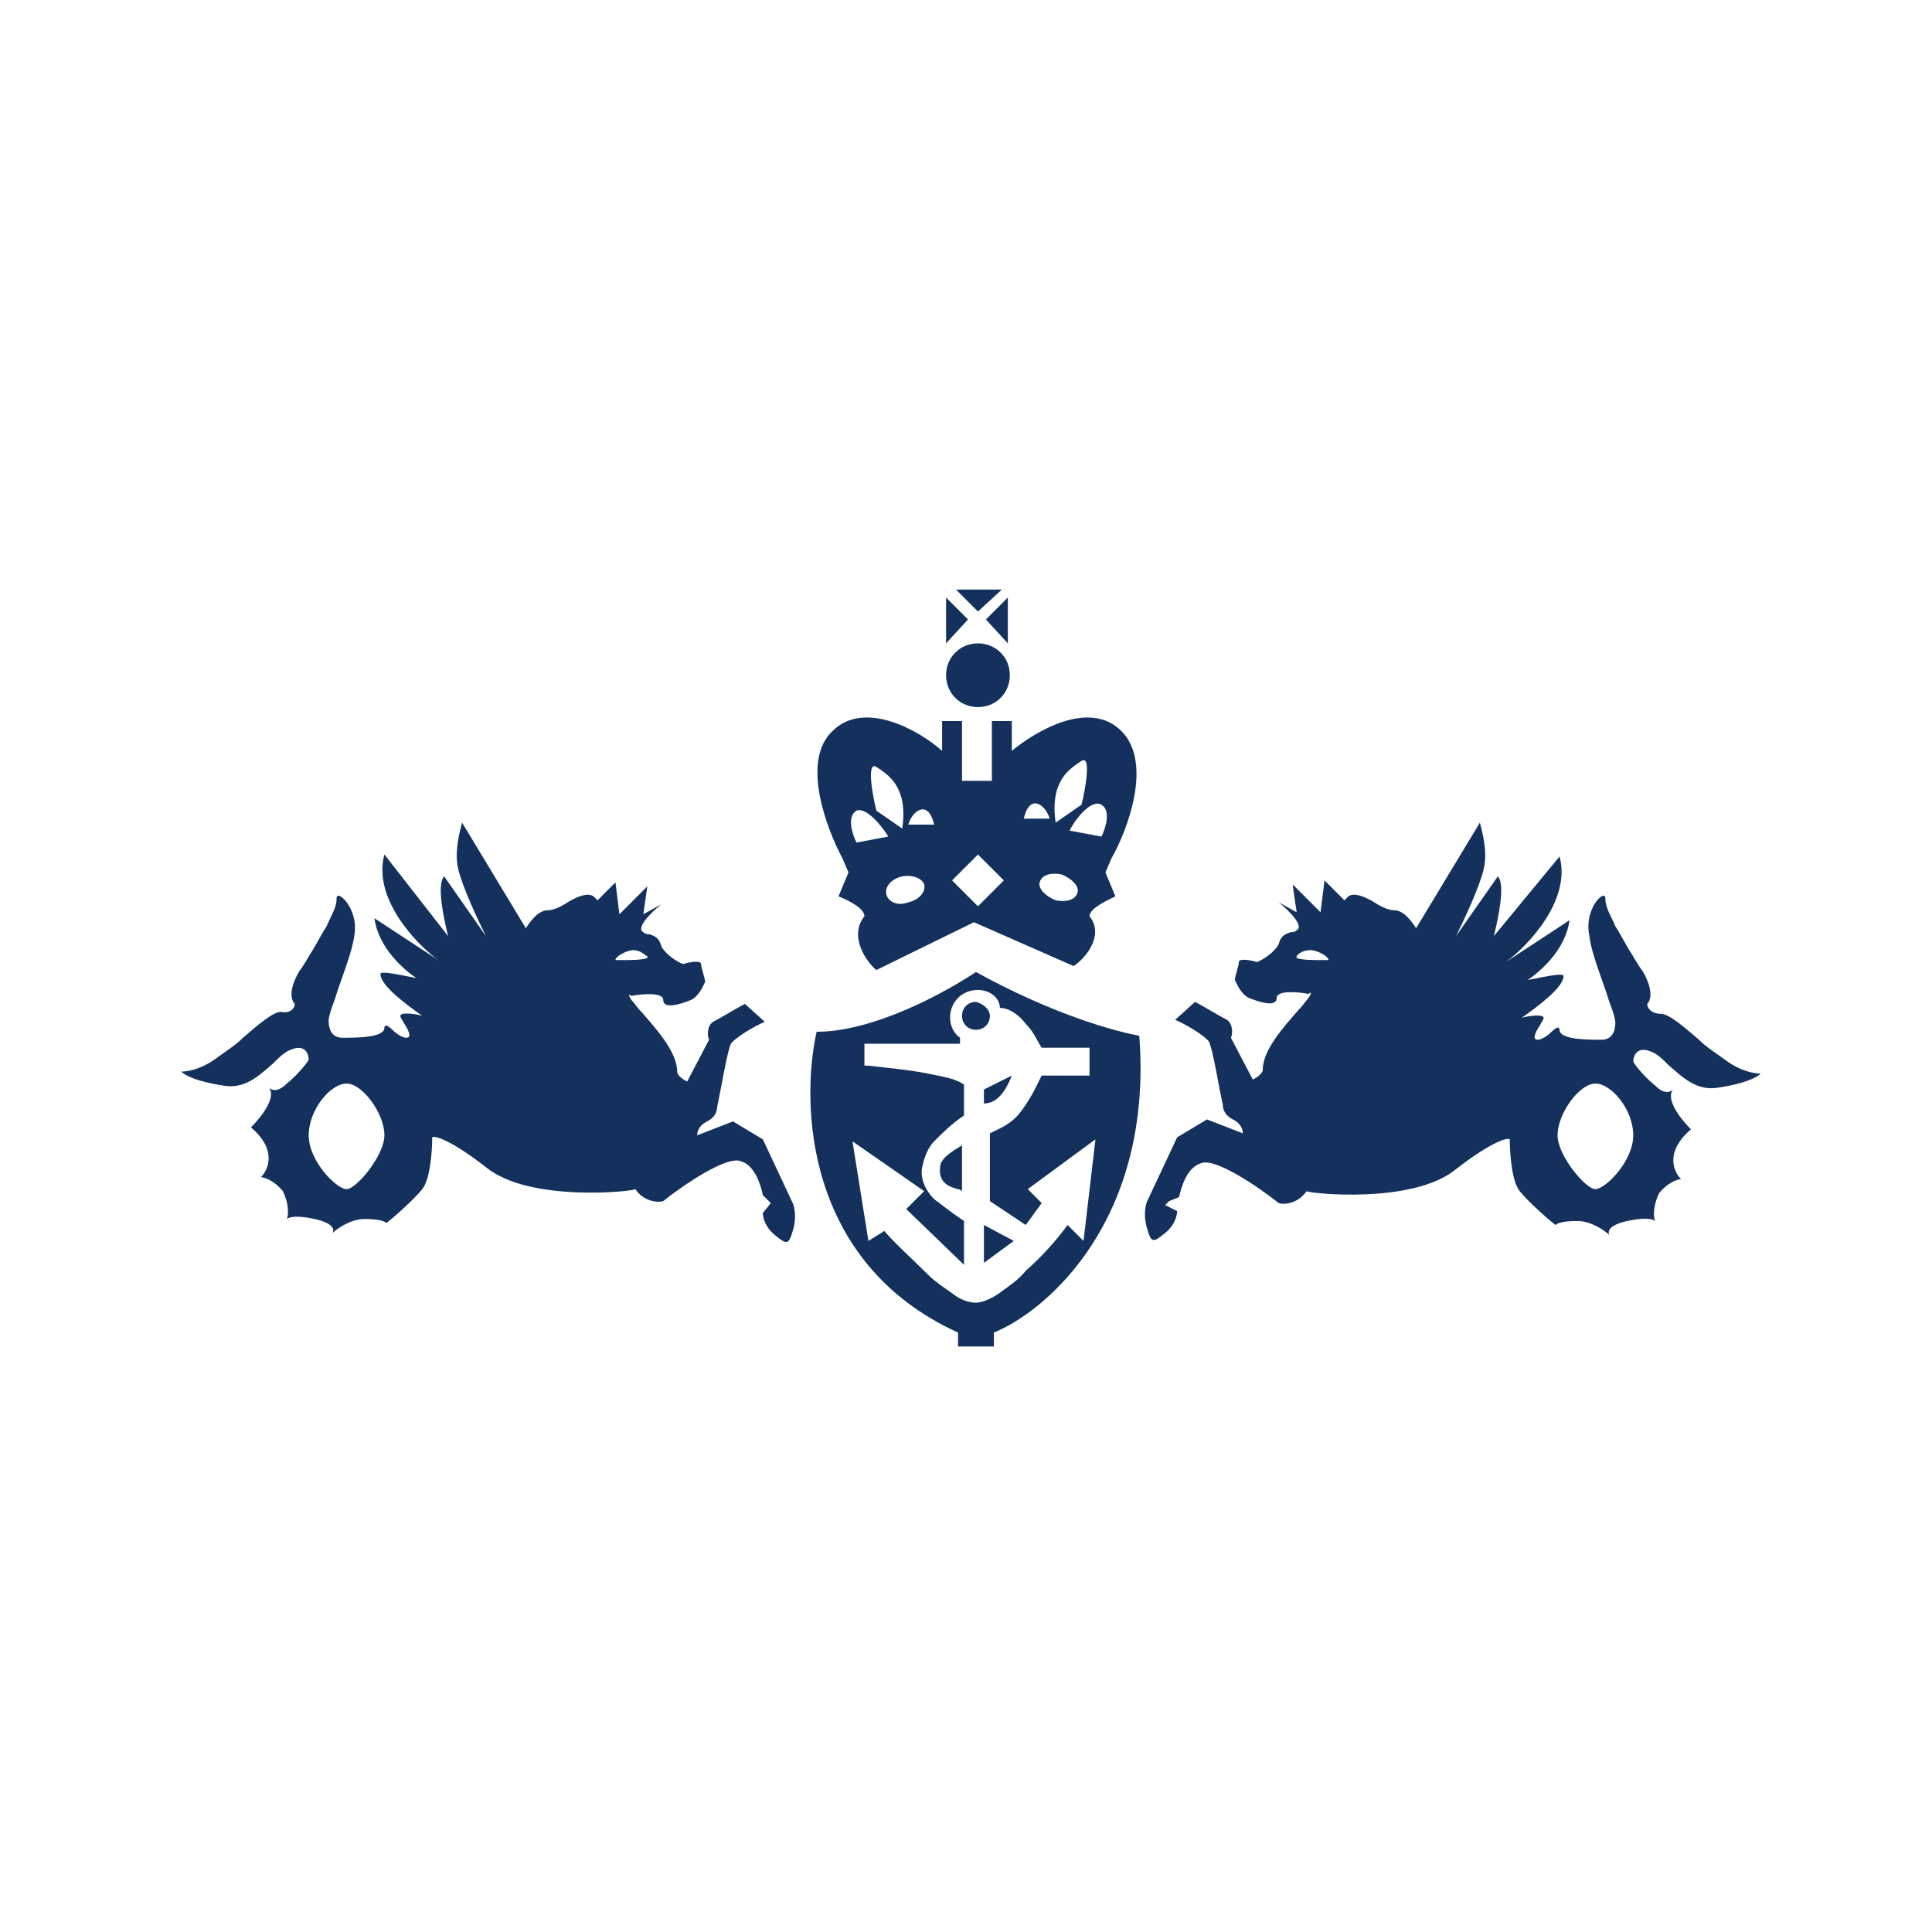 <svg width="97" height="96" viewBox="0 0 97 96" fill="none" xmlns="http://www.w3.org/2000/svg">
    <path fill-rule="evenodd" clip-rule="evenodd"
          d="M44 48.7C43.5 48.3 42.6 47 43.4 46C43.4 45.6 42.6 45.2 42.1 45L42.6 43.8L42.3 43.1C41.5 41.6 40.2 38.2 41.8 36.7C43.4 35.1 46.2 36.7 47.3 37.7V36.2H48.3V39.2H49.8V36.2H50.8V37.7C52 36.7 54.7 35.1 56.3 36.7C57.9 38.3 56.6 41.7 55.8 43.1L55.5 43.8L56 45C55.6 45.2 54.7 45.6 54.7 46C55.5 47 54.4 48.2 53.9 48.5L48.9 46.3L44 48.7ZM54.3 38.2C54.8 37.9 54.5 39.6 54.3 40.4L53 41.3C52.7 39.2 53.7 38.6 54.3 38.2ZM44 38.5C43.5 38.2 43.8 39.9 44 40.7L45.3 41.6C45.6 39.5 44.6 38.9 44 38.5ZM43 40.7C42.5 41 42.8 41.9 43 42.3L44.6 42C44.3 41.5 43.5 40.5 43 40.7ZM45.6 41.4C45.8 40.7 46.6 40.1 46.9 41.4H45.6ZM49.1 42.9L47.8 44.2L49.1 45.5L50.4 44.2L49.1 42.9ZM45.6 45.3C46.1 45.2 46.5 44.8 46.4 44.4C46.3 44.1 45.8 43.9 45.3 44C44.8 44.1 44.4 44.5 44.5 44.9C44.6 45.3 45.1 45.5 45.6 45.3ZM52.2 44.3C52.1 44.6 52.5 45 53 45.2C53.5 45.3 54 45.2 54.1 44.8C54.2 44.5 53.8 44.1 53.3 43.9C52.8 43.8 52.3 43.9 52.2 44.3ZM55.3 42C55.5 41.6 55.8 40.7 55.3 40.4C54.8 40.1 54 41.1 53.7 41.7L55.3 42ZM52.7 41.1C52.5 40.4 51.7 39.8 51.4 41.1H52.7ZM50.7 33.9C50.7 34.8 50 35.5 49.1 35.5C48.2 35.5 47.5 34.8 47.5 33.9C47.5 33 48.2 32.3 49.1 32.3C50 32.3 50.7 33 50.7 33.9ZM48.6 31.1L47.5 30V32.3L48.6 31.1ZM49.5 31.1L50.6 30V32.3L49.5 31.1ZM49.1 30.7L48 29.6H50.3L49.1 30.7ZM14.8 50.4C14.6 50.2 14.5 49.7 15 48.8C15.3 48.4 15.5 48 15.7 47.7C16 47.2 16.2 46.8 16.4 46.5C16.6 46 16.9 45.6 16.9 45.1C16.9 44.6 18 45.6 17.8 46.9C17.7 47.8 17.1 49.2 16.8 50.2C16.6 50.7 16.5 51.1 16.5 51.2C16.5 51.4 16.5 52.1 17.2 52.1C17.9 52.1 19.3 52.1 19.3 51.6C19.3 51.4 19.5 51.5 19.7 51.7C19.9 51.9 20.2 52.1 20.4 52.1C20.7 52.1 20.5 51.7 20.3 51.4C20.2 51.2 20.1 51.1 20.1 51C20.1 50.8 20.9 50.9 21.2 51C20.5 50.5 19.1 49.5 19.1 48.9C19.1 48.7 20.3 49 20.9 49.1C20.3 48.7 19 47.6 18.8 46.1L22 48.2C20.9 47.4 18.7 45.1 19.3 42.9L22.5 47C22.3 46.2 21.9 44.4 22.3 44L24.4 47C24 46.2 23.2 44.5 23 43.6C22.8 42.7 23.1 41.7 23.2 41.3L26.4 46.6C26.6 46.3 27 45.7 27.5 45.7C27.8 45.7 28.2 45.5 28.5 45.3C29 45 29.5 44.8 29.8 45L30 45.2L30.9 44.3L31.1 45.9L32.5 44.5L32.3 45.9L33.2 45.4C32.7 45.8 31.9 46.6 32.3 46.8C32.4 46.9 32.5 46.9 32.6 46.9C32.9 47 33.1 47.1 33.2 47.5C33.4 47.9 34 48.3 34.3 48.4C34.6 48.3 35.2 48.2 35.2 48.4C35.2 48.6 35.4 49.1 35.4 49.3C35.3 49.5 35.1 50 34.7 50.2C34.2 50.4 33.3 50.7 33.3 50.2C33.3 49.8 32.2 49.9 31.7 50C31.6 49.9 31.5 49.9 31.7 50.2C31.8 50.3 32 50.6 32.2 50.8C32.9 51.6 34 52.8 34 53.8C34 54 34.3 54.2 34.5 54.3L35.6 52.2C35.5 52 35.5 51.5 35.8 51.3C36.2 51.1 37 50.6 37.4 50.4L38.4 51.3C37.9 51.5 36.9 52.1 36.7 52.4C36.5 52.8 36.2 54.7 36 55.6C36 55.8 35.9 56.1 35.5 56.3C35.1 56.5 35 56.8 35 57L36.8 56.3L38.3 57.2L39.8 60.4C39.9 60.6 40 61.2 39.8 61.8C39.6 62.5 39.5 62.5 38.9 62C38.4 61.6 38.3 61.1 38.3 60.9L38.7 60.4L38.5 60.2L38.3 60C38.2 59.5 37.9 58.5 37.2 58.3C36.5 58 34.3 59.5 33.3 60.3C33 60.4 32.3 60.3 31.9 59.7C31.9 59.8 26.6 60.4 24.4 58.6C22.6 57.2 21.8 57 21.7 57.1C21.7 57.8 21.6 59.2 21.2 59.7C20.8 60.2 19.8 61.1 19.4 61.4C19.3 61.3 19 61.2 18.3 61.2C17.6 61.2 16.9 61.7 16.7 61.9C16.8 61.7 16.7 61.4 15.8 61.2C14.9 61 14.5 61.1 14.4 61.2C14.5 61 14.5 60.4 14.2 59.8C13.8 59.3 13.3 59.1 13.1 59.1C13.5 58.7 13.9 57.7 12.6 56.6C13.1 56.1 13.9 55.1 13.5 54.6C13.6 54.7 13.9 54.9 14.4 54.4C14.9 54 15.4 53.4 15.5 53.2C15.5 52.9 15.3 52.4 14.6 52.7C14.3 52.8 14 53.1 13.7 53.4C13 54 12.3 54.7 11.2 54.5C9.9 54.3 9.3 54 9.1 53.8C9.4 53.8 10.1 53.7 10.9 53.1C11.3 52.8 11.8 52.5 12.2 52.1C12.9 51.5 13.7 50.8 14.1 50.8C14.6 50.9 14.8 50.6 14.8 50.4ZM15.5 57C15.5 55.7 16.6 54.4 17.4 54.4C18.2 54.4 19.3 55.9 19.3 57C19.3 58 17.9 59.7 17.4 59.7C16.9 59.7 15.5 58.3 15.5 57ZM31.8 47.7C31.5 47.7 30.9 48 30.9 48.2H31.3C31.7 48.2 32.2 48.2 32.5 48.1V48C32.4 48 32.2 47.7 31.8 47.7ZM82.7 50.4C82.9 50.2 83 49.7 82.5 48.8C82.2 48.4 82 48 81.8 47.7C81.5 47.2 81.3 46.8 81.1 46.5C80.9 46 80.6 45.6 80.6 45.1C80.6 44.6 79.5 45.6 79.8 47C79.9 47.9 80.5 49.3 80.8 50.3C81 50.8 81.1 51.2 81.1 51.3C81.1 51.5 81.1 52.2 80.4 52.2C79.7 52.2 78.3 52.2 78.3 51.7C78.3 51.5 78.1 51.6 77.9 51.8C77.7 52 77.4 52.2 77.2 52.2C76.9 52.2 77.1 51.8 77.3 51.5C77.4 51.3 77.5 51.2 77.5 51.1C77.5 50.9 76.7 51 76.4 51.1C77.1 50.6 78.5 49.6 78.5 49C78.5 48.8 77.3 49.1 76.7 49.2C77.3 48.8 78.6 47.7 78.8 46.2L75.6 48.3C76.7 47.5 78.9 45.2 78.3 43L75 47C75.2 46.2 75.6 44.4 75.2 44L73.1 47C73.5 46.2 74.3 44.5 74.5 43.6C74.7 42.7 74.4 41.7 74.3 41.3L71.1 46.6C70.9 46.3 70.5 45.7 70 45.7C69.7 45.7 69.3 45.5 69 45.3C68.5 45 68 44.8 67.7 45L67.5 45.2L66.5 44.2L66.3 45.8L64.9 44.4L65.1 45.8L64.2 45.3C64.7 45.7 65.5 46.5 65.1 46.7C65 46.8 64.9 46.8 64.8 46.8C64.5 46.9 64.3 47 64.2 47.4C64 47.8 63.4 48.2 63.1 48.3C62.8 48.2 62.2 48.1 62.2 48.3C62.2 48.5 62 49 62 49.2C62.1 49.4 62.3 49.9 62.7 50.1C63.2 50.3 64.1 50.6 64.1 50.1C64.1 49.7 65.2 49.8 65.7 49.9C65.8 49.8 65.9 49.8 65.7 50.1C65.6 50.2 65.4 50.5 65.2 50.7C64.5 51.5 63.4 52.7 63.4 53.7C63.4 53.9 63.1 54.1 62.9 54.2L61.8 52.1C61.9 51.9 61.9 51.4 61.6 51.2C61.2 51 60.4 50.5 60 50.3L59 51.2C59.5 51.4 60.5 52 60.7 52.3C60.9 52.7 61.2 54.6 61.4 55.5C61.4 55.7 61.5 56 61.9 56.2C62.3 56.4 62.4 56.7 62.4 56.9L60.6 56.2L59.1 57.1L57.6 60.3C57.5 60.5 57.4 61.1 57.6 61.7C57.8 62.4 57.9 62.4 58.5 61.9C59 61.5 59.1 61 59.1 60.8L58.5 60.5L58.7 60.3L59.2 60.1C59.3 59.6 59.6 58.6 60.3 58.4C61 58.1 63.2 59.6 64.2 60.4C64.5 60.5 65.2 60.4 65.6 59.8C65.6 59.9 70.9 60.5 73.1 58.7C74.9 57.3 75.7 57.1 75.8 57.2C75.8 57.9 75.9 59.3 76.3 59.8C76.7 60.3 77.7 61.2 78.1 61.5C78.2 61.4 78.5 61.3 79.2 61.3C79.9 61.3 80.6 61.8 80.8 62C80.7 61.8 80.8 61.5 81.7 61.3C82.6 61.1 83 61.2 83.1 61.3C83 61.1 83 60.5 83.3 59.9C83.7 59.4 84.2 59.2 84.4 59.2C84 58.8 83.6 57.8 84.9 56.7C84.4 56.2 83.6 55.2 84 54.7C83.9 54.8 83.6 55 83.1 54.5C82.6 54.1 82.1 53.5 82 53.3C82 53 82.2 52.5 82.9 52.8C83.2 52.9 83.5 53.2 83.8 53.5C84.5 54.1 85.2 54.8 86.3 54.6C87.6 54.4 88.2 54.1 88.4 53.9C88.1 53.9 87.4 53.8 86.6 53.2C86.2 52.9 85.7 52.6 85.3 52.2C84.6 51.6 83.8 50.9 83.4 50.9C82.9 50.9 82.7 50.6 82.7 50.4ZM82 57C82 55.7 80.9 54.4 80.1 54.4C79.3 54.4 78.2 55.9 78.2 57C78.2 58 79.6 59.7 80.1 59.7C80.6 59.7 82 58.3 82 57ZM65.8 47.7C66.1 47.7 66.7 48 66.7 48.2H66.3C65.9 48.2 65.4 48.2 65.1 48.1V48C65.1 48 65.3 47.7 65.8 47.7ZM48.1 59.7C48.2 59.7 48.3 59.8 48.3 59.8V57.5C48 57.7 47.2 58.1 47.2 58.6C47.1 59.4 47.7 59.6 48.1 59.7ZM49.4 63.4L50.9 62.3L49.4 61.5V63.4ZM49.4 55.4V54.7L50.8 54C50.6 54.5 50.2 55.4 49.4 55.4ZM49.7 51C49.7 51.4 49.4 51.7 49 51.7C48.6 51.7 48.3 51.4 48.3 51C48.3 50.6 48.6 50.3 49 50.3C49.4 50.4 49.7 50.7 49.7 51ZM41 51.8C40.2 55.4 40.4 63.4 48.1 66.9V67.6H49.9V66.9C52.6 65.8 57.9 61.2 57.2 52C56.1 51.8 53 51 49 48.8C47.5 49.8 43.9 51.8 41 51.8ZM49.1 49.7C48.3 49.7 47.7 50.3 47.7 51.1C47.7 51.5 47.9 51.9 48.2 52.1V52.4H43.4V53.5H43.6C44.4 53.6 45.6 53.7 46.6 53.9C47.1 54 47.6 54.1 47.9 54.2C48.1 54.3 48.2 54.3 48.3 54.4C48.4 54.4 48.4 54.5 48.4 54.5V56C47.8 56.4 47.3 56.9 46.9 57.3C46.6 57.6 46.4 58.1 46.3 58.6C46.2 59.1 46.4 59.7 46.9 60.2C47.3 60.5 47.8 60.9 48.4 61.3V63.5L45.5 60.7L46.4 59.8L42.8 57.3L43.6 62.3L44.4 61.8C44.9 62.4 45.8 63.2 46.6 64C47 64.4 47.5 64.7 47.9 65C48.3 65.3 48.7 65.4 49 65.4C49.3 65.4 49.8 65.2 50.2 64.9C50.6 64.6 51.1 64.3 51.5 63.8C52.3 63.1 53.1 62.2 53.6 61.5L54.4 62.3L55 57.2L51.6 59.7L52.3 60.4L51.5 61.5L49.7 60.3V56.9C50.1 56.7 50.6 56.5 51 56.1C51.3 55.8 51.7 55.2 52 54.6L52.3 54H54.7V52.6H52.3C52.1 52.3 51.9 51.8 51.5 51.4C51.2 51 50.7 50.6 50.2 50.6C50.2 50.1 49.7 49.7 49.1 49.7Z"
          fill="#13315C"/>
</svg>
